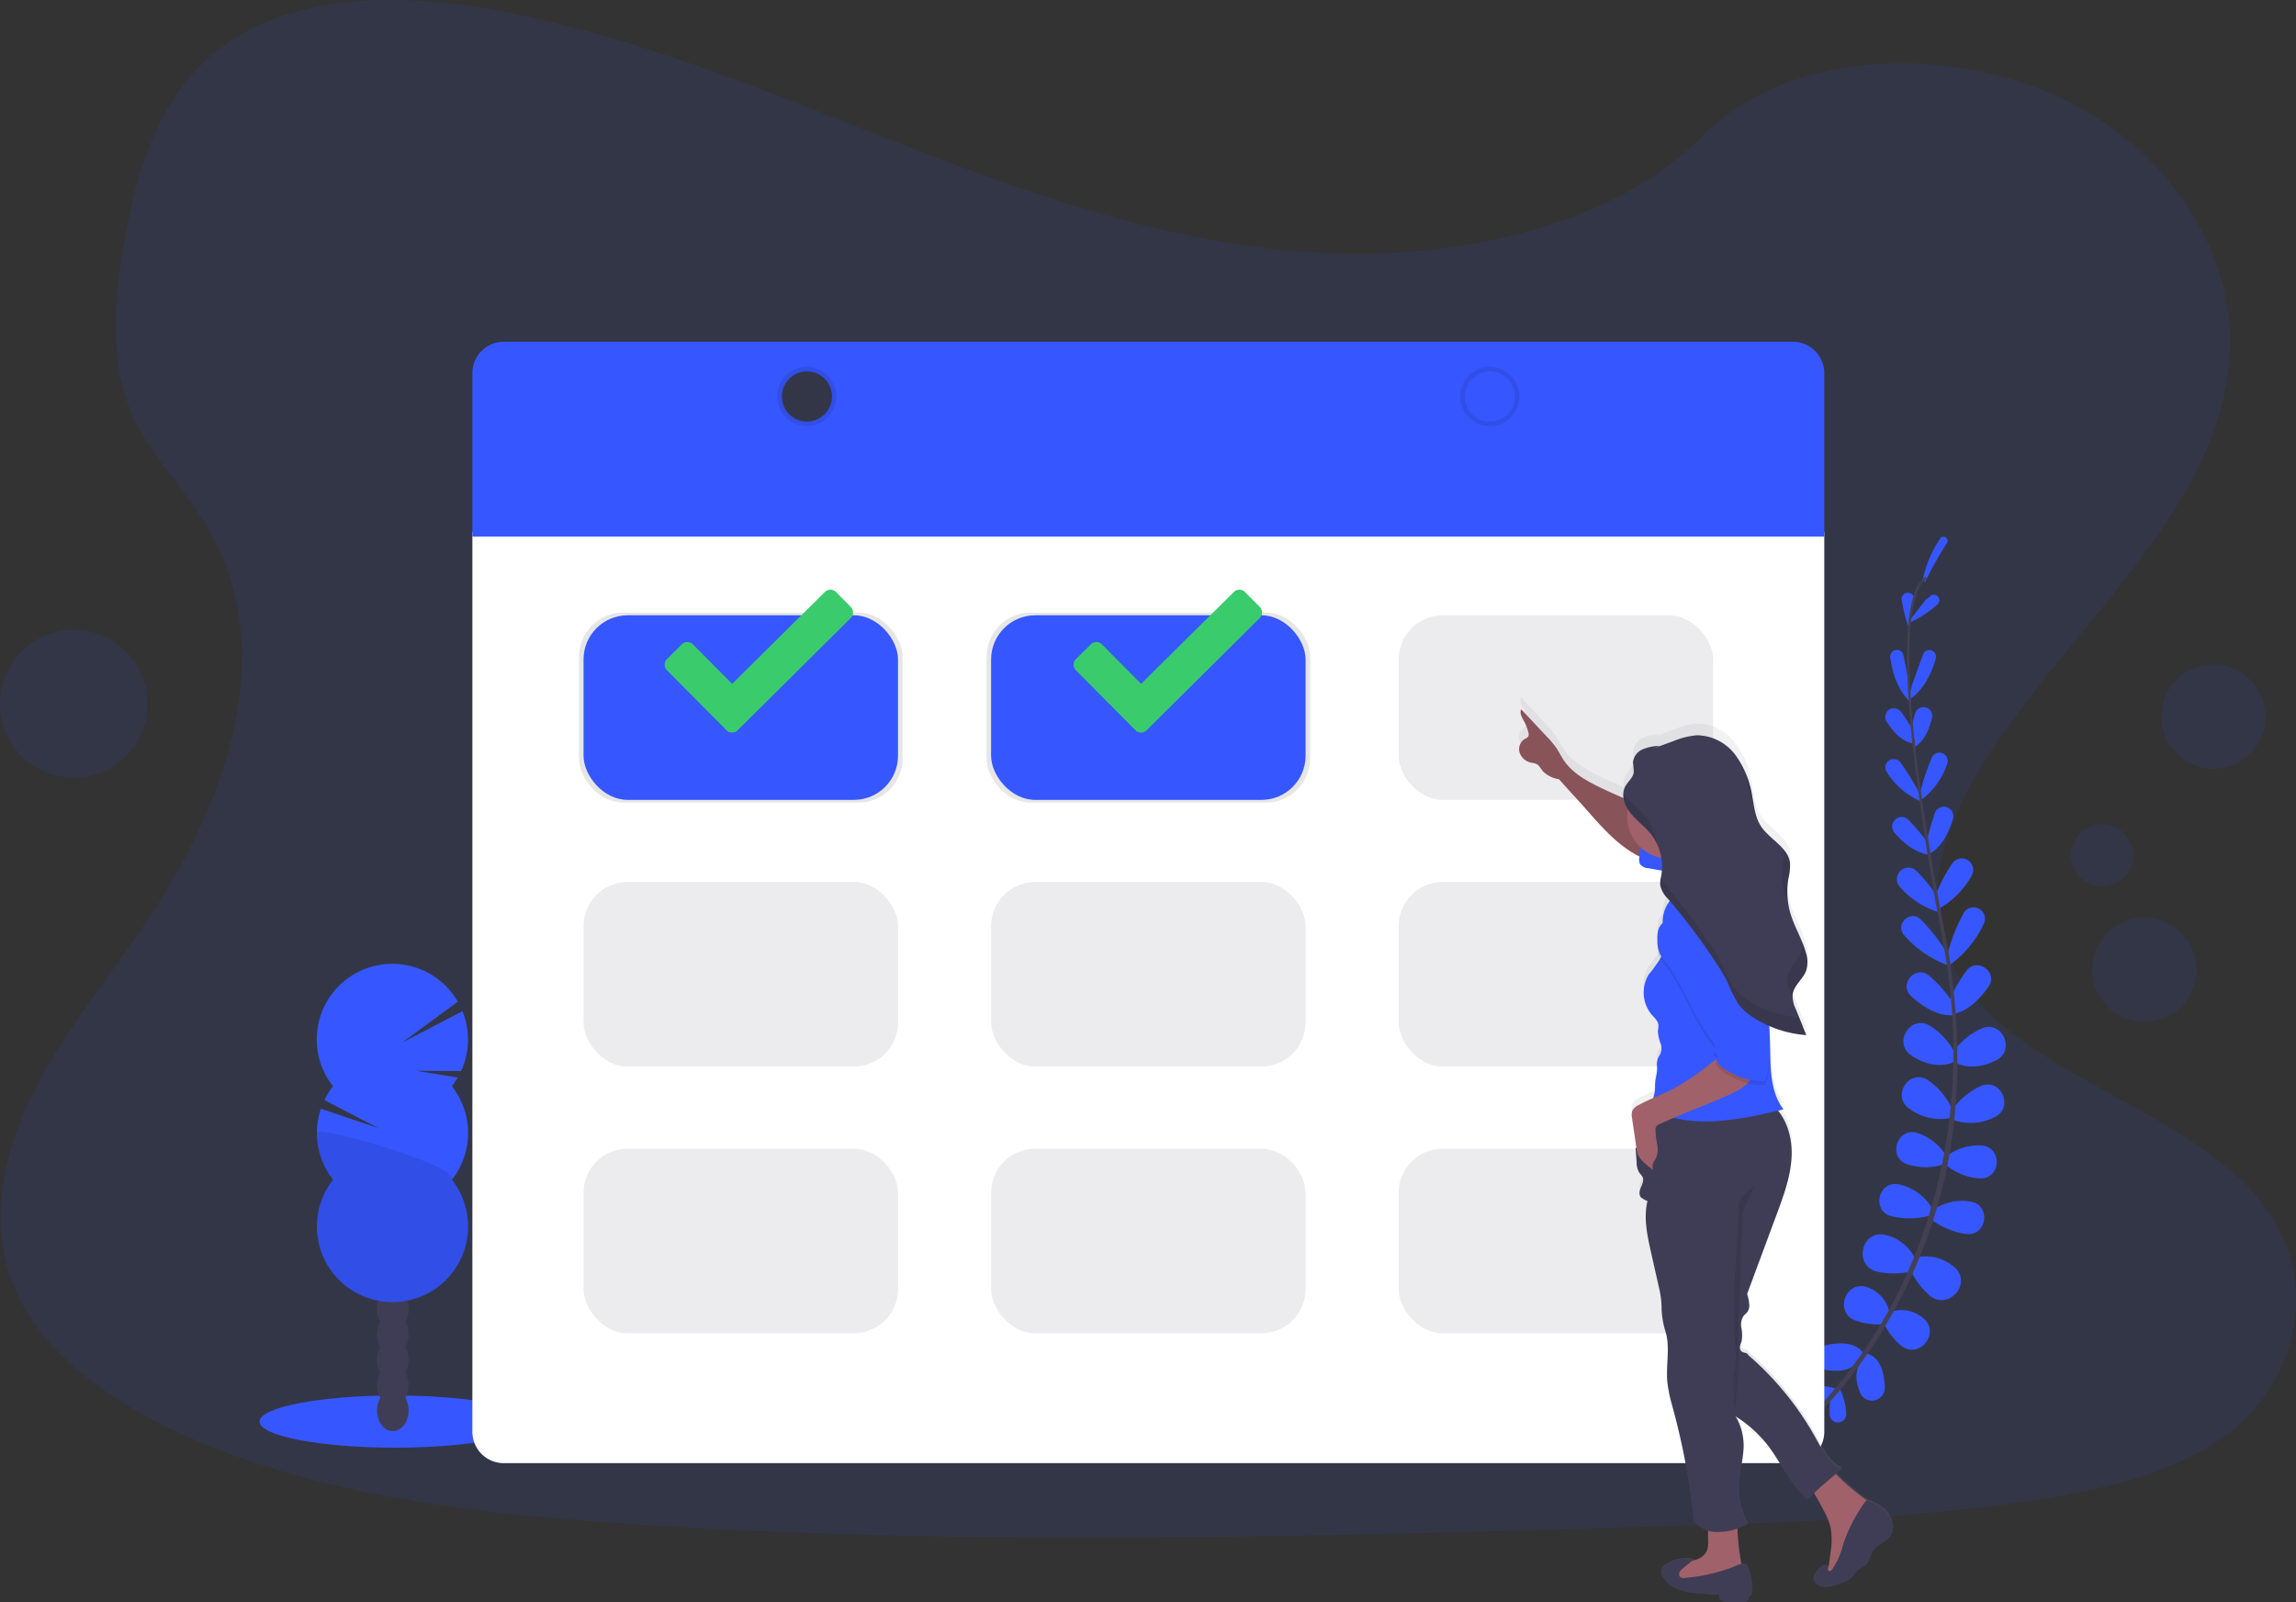 <svg xmlns="http://www.w3.org/2000/svg" xmlns:xlink="http://www.w3.org/1999/xlink" width="450" height="314" viewBox="0 0 450 314">
  <rect x="0" y="0" width="450" height="314" fill="#333333" stroke="none"/>
  <defs>
    <linearGradient id="linear-gradient" x1="0.5" y1="1" x2="0.5" gradientUnits="objectBoundingBox">
      <stop offset="0" stop-color="gray" stop-opacity="0.251"/>
      <stop offset="0.54" stop-color="gray" stop-opacity="0.122"/>
      <stop offset="1" stop-color="gray" stop-opacity="0.102"/>
    </linearGradient>
  </defs>
  <g id="undraw_booking_33fn" transform="translate(0 0.005)">
    <path id="Path_589" data-name="Path 589" d="M297.543,106.3c-28.839-1-56.305-10.321-82.536-20.514S162.8,64.3,134.645,58.9c-18.1-3.476-38.809-3.967-53.4,5.747C67.208,74,62.674,90.132,60.233,105.107c-1.835,11.267-2.911,23.12,2.114,33.669,3.49,7.32,9.687,13.474,13.959,20.486,14.912,24.406,4.387,54.494-11.789,78.325-7.578,11.175-16.376,21.839-22.222,33.737s-8.543,25.531-3.4,37.688c5.073,12.029,17.149,21.065,30.259,27.423,26.577,12.887,57.921,16.583,88.482,18.674,67.656,4.63,135.675,2.626,203.51.619,25.1-.746,50.319-1.5,75.014-5.384,13.715-2.155,27.874-5.588,37.832-13.845,12.639-10.493,15.773-28.261,7.3-41.42-14.206-22.071-53.486-27.539-63.412-51.238-5.468-13.035.148-27.558,8.092-39.647,17.038-25.942,45.6-48.691,47.1-78.341,1.037-20.355-12.694-40.757-33.924-50.392-22.254-10.1-53.107-8.828-69.526,7.89C352.716,100.565,323.008,107.186,297.543,106.3Z" transform="translate(-36.037 -56.63)" fill="#3657ff" opacity="0.1"/>
    <path id="Path_590" data-name="Path 590" d="M928.794,737.641a12.3,12.3,0,0,0-5.025-.535,1.616,1.616,0,0,0,.3,3.217,14.827,14.827,0,0,0,3.057-.563Z" transform="translate(-568.801 -465.487)" fill="#3657ff"/>
    <path id="Path_591" data-name="Path 591" d="M937,738.61a12.277,12.277,0,0,1,1.229,4.905,1.617,1.617,0,0,1-3.229.152,15.005,15.005,0,0,1,.136-3.105Z" transform="translate(-576.382 -466.429)" fill="#3657ff"/>
    <path id="Path_592" data-name="Path 592" d="M937.9,718.423s-1.01-3.169-7.184-1.94a2.53,2.53,0,0,0,.08,4.985h.12C934.987,722.035,936.4,720.419,937.9,718.423Z" transform="translate(-572.588 -452.963)" fill="#3657ff"/>
    <path id="Path_593" data-name="Path 593" d="M950.35,721.3s3.317.26,3.524,6.545a2.53,2.53,0,0,1-4.869,1.062.345.345,0,0,0-.044-.116C947.5,724.956,948.746,723.208,950.35,721.3Z" transform="translate(-584.461 -456.027)" fill="#3657ff"/>
    <path id="Path_594" data-name="Path 594" d="M951.084,693.24a6.6,6.6,0,0,0-4.454-4.973c-4.179-1.317-6.386,4.933-2.3,6.521a13.04,13.04,0,0,0,5.284.766Z" transform="translate(-580.765 -436.07)" fill="#3657ff"/>
    <path id="Path_595" data-name="Path 595" d="M961.723,667.531a8.673,8.673,0,0,0-6.067-4.789c-4.642-.85-6.046,6.122-1.461,7.236a15.309,15.309,0,0,0,6.25.052Z" transform="translate(-586.308 -420.797)" fill="#3657ff"/>
    <path id="Path_596" data-name="Path 596" d="M969.719,642.392a9.906,9.906,0,0,0-6.386-4.39c-3.991-.75-5.336,5.224-1.417,6.246a14.9,14.9,0,0,0,7.479-.1Z" transform="translate(-591.227 -405.935)" fill="#3657ff"/>
    <path id="Path_597" data-name="Path 597" d="M977.594,617.067a10.3,10.3,0,0,0-5.588-4.442c-3.991-1.225-5.963,4.825-2,6.142a11.362,11.362,0,0,0,7.24-.028Z" transform="translate(-596.199 -390.628)" fill="#3657ff"/>
    <path id="Path_598" data-name="Path 598" d="M980.444,591.732a13.861,13.861,0,0,0-4.849-5.723c-3.624-2.207-7.076,3.193-3.592,5.623a10.112,10.112,0,0,0,8.11,1.848Z" transform="translate(-597.828 -374.42)" fill="#3657ff"/>
    <path id="Path_599" data-name="Path 599" d="M981.535,564.945a13.575,13.575,0,0,0-5.136-5.588c-3.776-2-7.06,3.52-3.5,5.9,2.327,1.552,5.232,2.558,8.317,1.345Z" transform="translate(-598.317 -358.461)" fill="#3657ff"/>
    <path id="Path_600" data-name="Path 600" d="M982.114,540.107a24.48,24.48,0,0,0-4.789-5.448c-2.642-2.159-5.987,1.728-3.484,4.035,2.311,2.119,5.188,3.9,8.162,3.756Z" transform="translate(-599.271 -343.497)" fill="#3657ff"/>
    <path id="Path_601" data-name="Path 601" d="M979.51,514.013a35.873,35.873,0,0,0-5.412-6.992c-2.067-2-5.125,1.046-3.193,3.149a20.766,20.766,0,0,0,8.856,5.963Z" transform="translate(-597.669 -326.878)" fill="#3657ff"/>
    <path id="Path_602" data-name="Path 602" d="M976.214,488.533a31.984,31.984,0,0,0-4.322-5.352,2.255,2.255,0,0,0-3.225,3.149,16.5,16.5,0,0,0,8.09,5.085Z" transform="translate(-596.308 -312.541)" fill="#3657ff"/>
    <path id="Path_603" data-name="Path 603" d="M973.166,463.23a51,51,0,0,0-4.155-4.937,1.867,1.867,0,0,0-2.762,2.51c1.848,2.131,4.219,4.019,6.944,4.322Z" transform="translate(-594.953 -297.635)" fill="#3657ff"/>
    <path id="Path_604" data-name="Path 604" d="M969.416,436.478a52.009,52.009,0,0,0-3.991-6.565,1.634,1.634,0,0,0-2.674,1.876,14.548,14.548,0,0,0,6.49,5.679Z" transform="translate(-592.958 -280.525)" fill="#3657ff"/>
    <path id="Path_605" data-name="Path 605" d="M967.937,408.739s-.986-1.672-2.395-3.616a1.714,1.714,0,0,0-2.842,1.916c1.357,2.079,3.057,3.851,5.037,4.2Z" transform="translate(-592.928 -265.602)" fill="#3657ff"/>
    <path id="Path_606" data-name="Path 606" d="M968.736,383l-1.249-6.246a1.314,1.314,0,0,0-2.594.4c.447,3.337,1.6,6.693,4.1,8.9Z" transform="translate(-594.418 -248.358)" fill="#3657ff"/>
    <path id="Path_607" data-name="Path 607" d="M972.855,348.392h0a1.225,1.225,0,0,0-2.339.67,31.614,31.614,0,0,0,1.261,5.109Z" transform="translate(-597.795 -231.5)" fill="#3657ff"/>
    <path id="Path_608" data-name="Path 608" d="M963.285,700.189a6.6,6.6,0,0,1,6.529,1.405c3.193,2.981-1.125,7.982-4.53,5.232A13.116,13.116,0,0,1,962,702.616Z" transform="translate(-592.687 -443.142)" fill="#3657ff"/>
    <path id="Path_609" data-name="Path 609" d="M976.1,673.656a8.665,8.665,0,0,1,7.447,2.027c3.444,3.225-1.317,8.505-4.945,5.484a15.28,15.28,0,0,1-3.764-4.993Z" transform="translate(-600.402 -427.301)" fill="#3657ff"/>
    <path id="Path_610" data-name="Path 610" d="M985.185,648.072a9.91,9.91,0,0,1,7.583-1.684c3.991.8,3,6.837-1.022,6.322a14.931,14.931,0,0,1-6.9-2.894Z" transform="translate(-606.417 -410.912)" fill="#3657ff"/>
    <path id="Path_611" data-name="Path 611" d="M992.283,621.038A10.291,10.291,0,0,1,999.116,619c4.175.363,3.728,6.705-.451,6.442a11.338,11.338,0,0,1-6.7-2.734Z" transform="translate(-610.689 -394.543)" fill="#3657ff"/>
    <path id="Path_612" data-name="Path 612" d="M995.2,594.144a13.9,13.9,0,0,1,5.751-4.813c3.923-1.553,6.442,4.326,2.63,6.134a10.116,10.116,0,0,1-8.345.459Z" transform="translate(-612.636 -376.573)" fill="#3657ff"/>
    <path id="Path_613" data-name="Path 613" d="M995.55,565.921a13.524,13.524,0,0,1,5.819-4.853c3.991-1.5,6.542,4.41,2.706,6.306-2.51,1.237-5.524,1.852-8.421.247Z" transform="translate(-612.847 -359.601)" fill="#3657ff"/>
    <path id="Path_614" data-name="Path 614" d="M993.67,537.9a24.475,24.475,0,0,1,3.512-6.346c2.115-2.678,6.23.4,4.266,3.193-1.8,2.566-4.215,4.917-7.184,5.416Z" transform="translate(-611.717 -341.39)" fill="#3657ff"/>
    <path id="Path_615" data-name="Path 615" d="M992.9,511.378a35.734,35.734,0,0,1,3.241-8.246,2.237,2.237,0,0,1,3.927,2.135,20.688,20.688,0,0,1-6.841,8.2Z" transform="translate(-611.254 -324.258)" fill="#3657ff"/>
    <path id="Path_616" data-name="Path 616" d="M987.1,485.319a32.007,32.007,0,0,1,3.3-6.294,2.249,2.249,0,0,1,3.784,2.427,16.575,16.575,0,0,1-7.036,6.785Z" transform="translate(-607.769 -309.845)" fill="#3657ff"/>
    <path id="Path_617" data-name="Path 617" d="M982.48,460.182a51.3,51.3,0,0,1,1.728-6.214,1.867,1.867,0,0,1,3.556,1.134c-.8,2.706-2.167,5.408-4.518,6.817Z" transform="translate(-604.993 -294.642)" fill="#3657ff"/>
    <path id="Path_618" data-name="Path 618" d="M979.27,434.42a51.811,51.811,0,0,1,2.395-7.308,1.635,1.635,0,0,1,3.033,1.217,14.542,14.542,0,0,1-5.021,7.008Z" transform="translate(-603.064 -278.655)" fill="#3657ff"/>
    <path id="Path_619" data-name="Path 619" d="M974.46,409.29s.375-1.9,1.058-4.207a1.714,1.714,0,0,1,3.317.862c-.583,2.395-1.6,4.65-3.353,5.639Z" transform="translate(-600.174 -265.274)" fill="#3657ff"/>
    <path id="Path_620" data-name="Path 620" d="M974.516,382.607l2.171-5.987a1.314,1.314,0,0,1,2.5.8c-.938,3.233-2.566,6.386-5.38,8.182Z" transform="translate(-599.783 -248.385)" fill="#3657ff"/>
    <path id="Path_621" data-name="Path 621" d="M976.934,349.644s.339-.271.858-.7a1.076,1.076,0,0,1,1.441,1.6,20.354,20.354,0,0,1-5.9,3.744Z" transform="translate(-599.495 -232.125)" fill="#3657ff"/>
    <path id="Path_622" data-name="Path 622" d="M981.333,329.026a78.637,78.637,0,0,1,4.33-7.711.8.8,0,0,0-1.293-.914,23.151,23.151,0,0,0-3.48,8.066Z" transform="translate(-604.038 -214.976)" fill="#3657ff"/>
    <path id="Path_623" data-name="Path 623" d="M974.2,372.5l.463-.048c-2-18.6-1.154-30.073,2.335-32.3l-.251-.4C973.047,342.127,972.169,353.445,974.2,372.5Z" transform="translate(-599.376 -226.763)" fill="#444053"/>
    <path id="Path_624" data-name="Path 624" d="M982.454,463.727l.69-.1c-.259-1.72-.559-3.468-.894-5.188-2.906-15.1-5.165-29.055-6.294-39.655l-.507-.4c1.134,10.62,3.193,25.06,6.118,40.178C981.9,460.267,982.195,462.011,982.454,463.727Z" transform="translate(-600.769 -274.005)" fill="#444053"/>
    <path id="Path_625" data-name="Path 625" d="M911.153,623.787c.1-.084,10.736-8.218,20.071-23.819a100.58,100.58,0,0,0,11.814-29.45c2.949-12.975,3.033-28.085.906-42.238l-.623.5c4.789,31.761-4.346,56.422-12.871,70.678-9.243,15.458-19.752,23.507-19.86,23.587Z" transform="translate(-561.795 -340.043)" fill="#444053"/>
    <ellipse id="Ellipse_52" data-name="Ellipse 52" cx="26.561" cy="5.109" rx="26.561" ry="5.109" transform="translate(50.874 273.454)" fill="#3657ff"/>
    <ellipse id="Ellipse_53" data-name="Ellipse 53" cx="3.093" cy="4.047" rx="3.093" ry="4.047" transform="translate(73.895 272.345)" fill="#3f3d56"/>
    <ellipse id="Ellipse_54" data-name="Ellipse 54" cx="3.093" cy="4.047" rx="3.093" ry="4.047" transform="translate(73.895 267.396)" fill="#3f3d56"/>
    <ellipse id="Ellipse_55" data-name="Ellipse 55" cx="3.093" cy="4.047" rx="3.093" ry="4.047" transform="translate(73.895 262.451)" fill="#3f3d56"/>
    <ellipse id="Ellipse_56" data-name="Ellipse 56" cx="3.093" cy="4.047" rx="3.093" ry="4.047" transform="translate(73.895 257.502)" fill="#3f3d56"/>
    <ellipse id="Ellipse_57" data-name="Ellipse 57" cx="3.093" cy="4.047" rx="3.093" ry="4.047" transform="translate(73.895 252.553)" fill="#3f3d56"/>
    <ellipse id="Ellipse_58" data-name="Ellipse 58" cx="3.093" cy="4.047" rx="3.093" ry="4.047" transform="translate(73.895 247.608)" fill="#3f3d56"/>
    <ellipse id="Ellipse_59" data-name="Ellipse 59" cx="3.093" cy="4.047" rx="3.093" ry="4.047" transform="translate(73.895 242.659)" fill="#3f3d56"/>
    <path id="Path_626" data-name="Path 626" d="M217.874,553.827a14.569,14.569,0,0,0,1.153-1.7L210.9,550.8l8.78.064a14.823,14.823,0,0,0,.283-11.734l-11.79,6.114,10.872-7.982a14.815,14.815,0,1,0-24.465,16.575,14.963,14.963,0,0,0-1.688,2.7l10.548,5.48L192.2,558.241A14.819,14.819,0,0,0,194.6,572.15a14.815,14.815,0,1,0,23.284,0,14.8,14.8,0,0,0,0-18.315Z" transform="translate(-129.312 -340.981)" fill="#3657ff"/>
    <path id="Path_627" data-name="Path 627" d="M191.454,612.561a14.767,14.767,0,0,0,3.169,9.156,14.815,14.815,0,1,0,23.284,0C219.894,619.2,191.454,610.9,191.454,612.561Z" transform="translate(-129.344 -390.555)" opacity="0.1"/>
    <path id="Path_628" data-name="Path 628" d="M267.81,317.87V494.16a6.151,6.151,0,0,0,6.147,6.154H526.63a6.15,6.15,0,0,0,6.147-6.154V317.87Z" transform="translate(-175.229 -213.61)" fill="#fff"/>
    <rect id="Rectangle_470" data-name="Rectangle 470" width="63.418" height="37.225" rx="8.65" transform="translate(113.479 120.041)" opacity="0.1"/>
    <rect id="Rectangle_471" data-name="Rectangle 471" width="63.418" height="37.225" rx="8.65" transform="translate(193.357 120.041)" opacity="0.1"/>
    <rect id="Rectangle_472" data-name="Rectangle 472" width="61.634" height="36.175" rx="8.65" transform="translate(114.369 120.564)" fill="#3657ff"/>
    <rect id="Rectangle_473" data-name="Rectangle 473" width="61.634" height="36.175" rx="8.65" transform="translate(335.76 156.739) rotate(180)" fill="#444053" opacity="0.1"/>
    <rect id="Rectangle_474" data-name="Rectangle 474" width="61.634" height="36.175" rx="8.65" transform="translate(255.882 156.739) rotate(180)" fill="#3657ff"/>
    <rect id="Rectangle_475" data-name="Rectangle 475" width="61.634" height="36.175" rx="8.65" transform="translate(114.369 172.819)" fill="#444053" opacity="0.1"/>
    <rect id="Rectangle_476" data-name="Rectangle 476" width="61.634" height="36.175" rx="8.65" transform="translate(335.76 208.994) rotate(180)" fill="#444053" opacity="0.1"/>
    <rect id="Rectangle_477" data-name="Rectangle 477" width="61.634" height="36.175" rx="8.65" transform="translate(255.882 208.994) rotate(180)" fill="#444053" opacity="0.1"/>
    <rect id="Rectangle_478" data-name="Rectangle 478" width="61.634" height="36.175" rx="8.65" transform="translate(114.369 225.074)" fill="#444053" opacity="0.1"/>
    <rect id="Rectangle_479" data-name="Rectangle 479" width="61.634" height="36.175" rx="8.65" transform="translate(335.76 261.254) rotate(180)" fill="#444053" opacity="0.1"/>
    <rect id="Rectangle_480" data-name="Rectangle 480" width="61.634" height="36.175" rx="8.65" transform="translate(255.882 261.254) rotate(180)" fill="#444053" opacity="0.1"/>
    <path id="Path_629" data-name="Path 629" d="M267.81,230.588v32.028H532.776V230.588a6.15,6.15,0,0,0-6.147-6.158H273.957A6.15,6.15,0,0,0,267.81,230.588Zm65.573,9.475a4.913,4.913,0,1,1,4.907-4.913A4.91,4.91,0,0,1,333.383,240.063Zm133.821,0a4.912,4.912,0,1,0-.008,0Z" transform="translate(-175.229 -157.463)" fill="#3657ff"/>
    <path id="Path_630" data-name="Path 630" d="M423.561,236.74a5.807,5.807,0,1,0,5.8,5.806A5.807,5.807,0,0,0,423.561,236.74Zm0,10.72a4.913,4.913,0,1,1,4.913-4.913A4.913,4.913,0,0,1,423.561,247.46Z" transform="translate(-265.439 -164.86)" opacity="0.1"/>
    <path id="Path_631" data-name="Path 631" d="M759.257,236.74a5.807,5.807,0,1,0,5.807,5.807A5.807,5.807,0,0,0,759.257,236.74Zm0,10.72a4.913,4.913,0,1,1,4.913-4.913A4.913,4.913,0,0,1,759.257,247.46Z" transform="translate(-467.258 -164.86)" opacity="0.1"/>
    <circle id="Ellipse_60" data-name="Ellipse 60" cx="6.094" cy="6.094" r="6.094" transform="translate(405.9 161.504)" fill="#3657ff" opacity="0.1"/>
    <circle id="Ellipse_61" data-name="Ellipse 61" cx="10.217" cy="10.217" r="10.217" transform="translate(423.58 130.202)" fill="#3657ff" opacity="0.1"/>
    <circle id="Ellipse_62" data-name="Ellipse 62" cx="10.217" cy="10.217" r="10.217" transform="translate(410.054 179.78)" fill="#3657ff" opacity="0.1"/>
    <circle id="Ellipse_63" data-name="Ellipse 63" cx="14.468" cy="14.468" r="14.468" transform="translate(0 123.445)" fill="#3657ff" opacity="0.1"/>
    <path id="Path_632" data-name="Path 632" d="M853.874,557.785a12.776,12.776,0,0,0-2.961-1.664.61.61,0,0,0-.259-.068,45.557,45.557,0,0,1-6.106-5.26c.4-.319.766-.631,1.157-.938-2.395-1.141-3.724-3.756-5.017-6.114a60.32,60.32,0,0,0-13.306-16.579c-.132-.507-.9-.4-1.313-.726a1.054,1.054,0,0,1-.291-1.018c.064-.367.232-.707.323-1.066a7.2,7.2,0,0,0-.068-2.594,3.177,3.177,0,0,1,.519-2.478c.184-.212.419-.375.6-.591a2.25,2.25,0,0,0,.4-1.792,6.358,6.358,0,0,0-.4-1.816q2.933-7.982,5.863-15.992c1.369-3.728,2.75-7.535,2.89-11.51a13.757,13.757,0,0,0-2.642-8.948c.351-.084.7-.172,1.05-.271-2.283-3.025-2.53-7.032-2.59-10.844q-.048-2.85-.2-5.7c.663.291,1.333.551,2.02.774l.639.2a22.016,22.016,0,0,0,3.165.679c.471.068.95.12,1.425.152h0q-1.03-2.578-2.055-5.164a7.052,7.052,0,0,1-.639-2.423h0v-.16a1.4,1.4,0,0,1,.02-.287,3.144,3.144,0,0,1,.156-.67,3.008,3.008,0,0,1,.124-.315,5.591,5.591,0,0,1,.511-.9c.144-.22.3-.431.463-.647a8.82,8.82,0,0,0,1.433-2.319,4.389,4.389,0,0,0,.22-1.321,6.506,6.506,0,0,0-.12-1.357c-.056-.3-.128-.595-.208-.882h0c-.052-.18-.108-.359-.164-.535l-.048-.144c-.044-.136-.088-.267-.135-.4l-.048-.136c-.052-.144-.1-.283-.16-.427l-.032-.084c-.762-1.96-1.776-3.828-2.395-5.843a15.42,15.42,0,0,1-.4-1.632c-.028-.14-.048-.283-.072-.423s-.036-.24-.052-.359-.036-.279-.052-.419l-.036-.4c0-.128-.02-.255-.028-.4,0-.243-.024-.487-.028-.73v-1.109c0-.184.028-.367.044-.547a.81.81,0,0,1,.028-.259q.04-.4.108-.8h0c.04-.235.084-.475.132-.714a9.533,9.533,0,0,0,.223-2,1.977,1.977,0,0,0-.028-.4c-.028-.14-.032-.216-.052-.319a.783.783,0,0,1,0-.1,1.064,1.064,0,0,0-.052-.216.4.4,0,0,0-.032-.1c-.012-.032-.044-.14-.068-.208s-.02-.06-.032-.092-.056-.144-.088-.212l-.028-.072c-.04-.088-.084-.172-.128-.255h0a5.871,5.871,0,0,0-.535-.83h0c-1.313-1.724-3.5-3.037-4.7-4.937a11,11,0,0,1-1.345-3.991c-.06-.319-.112-.639-.168-.954s-.1-.627-.16-.938c-.036-.192-.072-.4-.112-.575l-.024-.124c-.032-.152-.064-.307-.1-.459l-.024-.108c-.036-.16-.072-.319-.112-.479l-.024-.084c-.04-.168-.084-.335-.128-.5a.35.35,0,0,1,0-.06c-.048-.176-.1-.351-.152-.527v-.036c-.056-.184-.112-.363-.172-.543h0c-.06-.184-.124-.371-.192-.555h0c-.072-.188-.14-.375-.216-.559h0A14.765,14.765,0,0,0,824.878,408a9.533,9.533,0,0,0-7.583-3.919,15.021,15.021,0,0,0-4.562,1.157l-3.844,1.417,1.074-.495a9.184,9.184,0,0,0-3.269.7,3.175,3.175,0,0,0-1.9,2.6c-.02.659.239,1.313.156,1.968-.14,1.082-1.133,1.816-1.648,2.774a3.569,3.569,0,0,0-.4,1.876v.255a.372.372,0,0,0,0,.064v.128c-1.6-.695-3.193-1.417-4.789-2.191-2.638-1.3-5.308-2.822-6.953-5.28-.527-.8-.934-1.66-1.457-2.451a19.393,19.393,0,0,0-2-2.395l-4.9-5.3c-.375.706.108,1.541.487,2.243a9.627,9.627,0,0,1,.906,2.339,1.11,1.11,0,0,1-.024.818,1.6,1.6,0,0,1-.671.475,2.4,2.4,0,0,0-1.01,2.742,3.034,3.034,0,0,0,2.263,1.972,4.109,4.109,0,0,1,1.01.247c.591.291.87.97,1.293,1.477a5.8,5.8,0,0,0,3.165,1.577c1.812,2.091,3.7,4.095,5.508,6.186,2.742,3.165,5.548,6.386,9.124,8.525.371.224.75.431,1.133.623a.629.629,0,0,1-.02.192,2.162,2.162,0,0,0,.172,1.4,2.194,2.194,0,0,0,1.564.762l2.706.483a9.24,9.24,0,0,1-.132,1.046c-.036.211-.08.419-.12.631h0l-.048.271v.04a.8.8,0,0,1-.028.22c-.028.076,0,.052,0,.076v.531a5.085,5.085,0,0,0,1.5,2.75l.379.459a6.384,6.384,0,0,0-1.233,2.586,8.773,8.773,0,0,0-.176,1.8,3.123,3.123,0,0,0-.8,1.245,5.688,5.688,0,0,0-.208,2.015v.8a6.7,6.7,0,0,0,.463,2.794c.036.072.076.136.112.2a38.808,38.808,0,0,1-2.311,3.193,6.928,6.928,0,0,0,.635,7.934c.547.631,1.249,1.237,1.313,2.075a7.79,7.79,0,0,1-.112,1.133,8.48,8.48,0,0,0,.575,2.63,2.717,2.717,0,0,1-.219,2.179,3.193,3.193,0,0,0-.547,2.091c.2,1.13-.263,2.259-.343,3.4-.036.491,0,.99-.044,1.481a8.324,8.324,0,0,1-.291,1.389.574.574,0,0,1-.04.152c-.986.435-1.964.886-2.906,1.409a2.55,2.55,0,0,0-1.2,1.1,2.827,2.827,0,0,0-.064,1.517l.85,5.915-.148-.064q.1,1.453.208,2.917a3.935,3.935,0,0,0,.559,2.111,5.5,5.5,0,0,1,.6.77c.335.679-.064,1.469-.359,2.163s-.4,1.68.251,2.055a5.31,5.31,0,0,0,1.09.583c-.8,3.329-.064,6.817.678,10.157q.85,3.831,1.7,7.655a18.579,18.579,0,0,1,.375,3.289v.479a18.427,18.427,0,0,0,.8,4.478c.886,2.985.036,6.569.315,9.822a29.141,29.141,0,0,0,.934,4.626,142.514,142.514,0,0,1,4.31,23A5.781,5.781,0,0,0,819.518,562c-.08.966.028,2.071,0,2.634a4.553,4.553,0,0,1-.216,1.373,3.3,3.3,0,0,1-2.087,1.776c-.279.1-.563.172-.85.239l.319-.271a7.129,7.129,0,0,0-5.312.934,2.1,2.1,0,0,0-1.05,1.237,2,2,0,0,0,.367,1.433,6.534,6.534,0,0,0,3.692,2.622,19.363,19.363,0,0,0,4.55.635l2.818.164a.774.774,0,0,0,.184,1,1.971,1.971,0,0,0,1.034.375,13.165,13.165,0,0,0,3.476.052,1.362,1.362,0,0,0,.8-.287.515.515,0,0,0,0-.762.842.842,0,0,0,.766-.559,2.268,2.268,0,0,0,.1-1.01,10.837,10.837,0,0,0-.874-4.39,1.113,1.113,0,0,0-1.233-.543,47.884,47.884,0,0,1-.8-7.08,17.314,17.314,0,0,0,2.051-.926c-1.96-3.165-2-7.184-1.4-10.864a32.9,32.9,0,0,0,.523-3.516,11.66,11.66,0,0,0-1.529-6.969,24.938,24.938,0,0,1,6.226,5.635c2.758,3.592,4.438,7.942,7.818,10.936q.667-.65,1.349-1.293,1.07,1.812,2.024,3.7a14.069,14.069,0,0,1,1.173,2.917,13.5,13.5,0,0,1,.108,4.705q-.14,1.245-.339,2.479a6.72,6.72,0,0,1-.244,1.038.717.717,0,0,0-.076-.311c-.211-.371-.8-.2-1.117.052a4.933,4.933,0,0,0-1.377,1.6,1.72,1.72,0,0,0-.248,1.018,1.5,1.5,0,0,0,.8,1c1.481.866,3.341.24,4.929-.4a5.774,5.774,0,0,0,1.245-.627c.8-.575,1.233-1.521,2.028-2.079a11.743,11.743,0,0,0,1.225-.774c.738-.674.8-1.812,1.337-2.666.894-1.473,2.894-1.852,3.676-3.412C856.3,561.086,855.239,558.911,853.874,557.785Z" transform="translate(-484.696 -262.3)" fill="url(#linear-gradient)"/>
    <path id="Path_633" data-name="Path 633" d="M865.49,807.93a4.449,4.449,0,0,1-.22,1.357,3.281,3.281,0,0,1-2.083,1.752c-.886.307-1.828.4-2.73.667a2.393,2.393,0,0,0-1.066.551c-.8.8-.319,2.235.615,2.83a5.3,5.3,0,0,0,3.233.5,42.6,42.6,0,0,0,6.992-.994c.83-.2,1.8-.579,1.932-1.421a2.323,2.323,0,0,0-.064-.8,47.179,47.179,0,0,1-.9-8.673,18.024,18.024,0,0,0-5.061-.036C865.175,804.3,865.542,806.948,865.49,807.93Z" transform="translate(-530.707 -505.421)" fill="#a1616a"/>
    <path id="Path_634" data-name="Path 634" d="M925.666,782.995q1.149,1.9,2.159,3.883A13.759,13.759,0,0,1,929,789.756a13.226,13.226,0,0,1,.108,4.641q-.14,1.226-.343,2.447a3.09,3.09,0,0,1-1.026,2.163,2.363,2.363,0,0,0,2.036.18,5.861,5.861,0,0,0,1.792-1.1c3.42-2.822,5.987-6.92,6.114-11.355a1.8,1.8,0,0,0-.188-1.006,1.993,1.993,0,0,0-.6-.535,46,46,0,0,1-7.076-5.943.866.866,0,0,0-.519-.331.9.9,0,0,0-.463.132c-1.313.659-3.508,1.6-4.055,3.093A2.091,2.091,0,0,1,925.666,782.995Z" transform="translate(-570.26 -490.651)" fill="#a1616a"/>
    <path id="Path_635" data-name="Path 635" d="M866.172,823.631a35.523,35.523,0,0,1-9.1,2.039,1.243,1.243,0,0,1-1.089-.2.83.83,0,0,1-.072-.934,2.432,2.432,0,0,1,.667-.734l2.063-1.728a7.184,7.184,0,0,0-5.244.9,2.087,2.087,0,0,0-1.046,1.2,1.948,1.948,0,0,0,.367,1.417,6.521,6.521,0,0,0,3.688,2.586,19.709,19.709,0,0,0,4.546.627l2.794.16a.754.754,0,0,0,.188.99,2,2,0,0,0,1.038.379,13.3,13.3,0,0,0,3.472.048,1.329,1.329,0,0,0,.8-.283.5.5,0,0,0,0-.75.842.842,0,0,0,.766-.555,2.309,2.309,0,0,0,.1-.994,10.456,10.456,0,0,0-.874-4.322C868.558,822.346,867.138,823.232,866.172,823.631Z" transform="translate(-526.711 -516.488)" fill="#3f3d56"/>
    <path id="Path_636" data-name="Path 636" d="M940.732,795.041a12.842,12.842,0,0,0-2.961-1.64.351.351,0,0,0-.535.136,30.391,30.391,0,0,0-4.362,8.409,14.612,14.612,0,0,1-2.179,4.933c-.152.184-.4.371-.607.264-.3-.152-.116-.635-.283-.926-.207-.367-.774-.2-1.113.052a4.788,4.788,0,0,0-1.373,1.6,1.6,1.6,0,0,0-.248,1,1.477,1.477,0,0,0,.778.982c1.481.858,3.341.24,4.925-.4a5.634,5.634,0,0,0,1.241-.619c.8-.563,1.233-1.5,2.027-2.047a11.683,11.683,0,0,0,1.225-.766c.734-.667.8-1.788,1.333-2.634.894-1.449,2.893-1.824,3.676-3.365C943.151,798.3,942.1,796.151,940.732,795.041Z" transform="translate(-571.635 -499.308)" fill="#3f3d56"/>
    <path id="Path_637" data-name="Path 637" d="M865.937,594.8c3.137,2.355,4.454,6.542,4.314,10.461s-1.517,7.679-2.881,11.355q-2.934,7.89-5.859,15.777a6.5,6.5,0,0,1,.4,1.8,2.207,2.207,0,0,1-.4,1.764c-.184.211-.4.375-.6.583a3.125,3.125,0,0,0-.519,2.447,7.085,7.085,0,0,1,.068,2.558c-.092.355-.259.69-.323,1.05a1.042,1.042,0,0,0,.291,1.006c.4.319,1.2.216,1.313.718a59.653,59.653,0,0,1,13.29,16.364c1.293,2.327,2.6,4.905,5.013,6.031a87.54,87.54,0,0,0-6.757,5.943c-3.373-2.953-5.053-7.252-7.807-10.776a24.743,24.743,0,0,0-6.218-5.56,11.374,11.374,0,0,1,1.529,6.873,31.9,31.9,0,0,1-.523,3.468c-.619,3.632-.563,7.583,1.4,10.72a11.731,11.731,0,0,1-6.829,1.568,5.811,5.811,0,0,1-3.72-2.123,140.344,140.344,0,0,0-4.306-22.7,27.9,27.9,0,0,1-.93-4.594c-.279-3.193.571-6.745-.319-9.691a18.056,18.056,0,0,1-.8-4.414v-.475a18.091,18.091,0,0,0-.375-3.241l-1.7-7.551c-.742-3.3-1.485-6.741-.682-10.026a5.335,5.335,0,0,1-1.086-.571c-.651-.371-.547-1.341-.251-2.027s.69-1.465.359-2.135a5.215,5.215,0,0,0-.6-.762,3.834,3.834,0,0,1-.559-2.079l-.208-2.882a5.639,5.639,0,0,1,2.842,2.487c-1.573-2.435-.8-5.907.363-8.565a3.9,3.9,0,0,1,3.664-2.9C852.926,593.6,860.741,590.891,865.937,594.8Z" transform="translate(-519.103 -378.787)" fill="#3f3d56"/>
    <path id="Path_638" data-name="Path 638" d="M891.9,638.93s-3.145,2.1-3.145,3.672-.8,15.725-.8,15.725V668.3s.523,5.244,0,6.553,0,7.34,0,8.126.8-8.126.8-8.126v-9.451l.8-21.5Z" transform="translate(-547.98 -406.532)" opacity="0.1"/>
    <path id="Path_639" data-name="Path 639" d="M811.095,425.616l-1.832-.714c-3.744-1.5-7.491-3.005-11.115-4.765-2.634-1.281-5.3-2.794-6.944-5.208-.527-.8-.934-1.636-1.457-2.423a19.327,19.327,0,0,0-2-2.367l-4.893-5.228c-.375.7.1,1.521.487,2.211a9.574,9.574,0,0,1,.906,2.311,1.069,1.069,0,0,1-.028.8,1.552,1.552,0,0,1-.667.471,2.343,2.343,0,0,0-1.01,2.7,3.013,3.013,0,0,0,2.259,1.948,4.287,4.287,0,0,1,1.01.243c.591.291.87.958,1.293,1.457a5.808,5.808,0,0,0,3.161,1.557c1.812,2.063,3.692,4.039,5.5,6.1,2.738,3.121,5.54,6.3,9.116,8.413A13.35,13.35,0,0,0,809,434.775,66.689,66.689,0,0,1,811.095,425.616Z" transform="translate(-484.694 -265.911)" fill="#a1616a"/>
    <path id="Path_640" data-name="Path 640" d="M811.095,425.616l-1.832-.714c-3.744-1.5-7.491-3.005-11.115-4.765-2.634-1.281-5.3-2.794-6.944-5.208-.527-.8-.934-1.636-1.457-2.423a19.327,19.327,0,0,0-2-2.367l-4.893-5.228c-.375.7.1,1.521.487,2.211a9.574,9.574,0,0,1,.906,2.311,1.069,1.069,0,0,1-.028.8,1.552,1.552,0,0,1-.667.471,2.343,2.343,0,0,0-1.01,2.7,3.013,3.013,0,0,0,2.259,1.948,4.287,4.287,0,0,1,1.01.243c.591.291.87.958,1.293,1.457a5.808,5.808,0,0,0,3.161,1.557c1.812,2.063,3.692,4.039,5.5,6.1,2.738,3.121,5.54,6.3,9.116,8.413A13.35,13.35,0,0,0,809,434.775,66.689,66.689,0,0,1,811.095,425.616Z" transform="translate(-484.694 -265.911)" opacity="0.15"/>
    <path id="Path_641" data-name="Path 641" d="M843.155,466.418a2.2,2.2,0,0,1-1.565-.75,2.1,2.1,0,0,1-.172-1.377,38.615,38.615,0,0,1,2-8.82c.89,1.648,2.642,2.61,4.3,3.476a31.909,31.909,0,0,0,4.622,2.107c-.4-.128-1.377,6.011-1.928,6.386-.694.487-2.371-.172-3.141-.3Z" transform="translate(-520.115 -296.292)" fill="#3657ff"/>
    <circle id="Ellipse_64" data-name="Ellipse 64" cx="8.389" cy="8.389" r="8.389" transform="translate(318.9 151.535)" fill="#a1616a"/>
    <path id="Path_642" data-name="Path 642" d="M852.22,466s5.5,4.717,3.145,7.862-3.672,5.244-.527,5.508,13.63-5.244,13.63-5.244-9.7-7.862-8.126-12.58S852.22,466,852.22,466Z" transform="translate(-526.64 -299.135)" fill="#fbbebe"/>
    <path id="Path_643" data-name="Path 643" d="M852.339,484.356a6.51,6.51,0,0,0-4.817,4.845c-.619,2.826.694,5.987-.543,8.589a34.1,34.1,0,0,1-2.395,3.325,6.785,6.785,0,0,0,.631,7.827c.547.623,1.249,1.225,1.313,2.047a7.526,7.526,0,0,1-.112,1.117,8.289,8.289,0,0,0,.575,2.6,2.643,2.643,0,0,1-.22,2.147,3.109,3.109,0,0,0-.543,2.063c.2,1.118-.267,2.231-.347,3.36-.036.487,0,.974-.044,1.461a8.518,8.518,0,0,1-.287,1.369l-.7,2.59a28.79,28.79,0,0,0,11.973,2.139,58.681,58.681,0,0,0,10.932-1.6c1.1-.231,2.2-.463,3.277-.762-2.283-2.985-2.526-6.94-2.59-10.7a159.644,159.644,0,0,0-1.4-18.718,24.071,24.071,0,0,0,2.052-6.733,11.4,11.4,0,0,0,.255-2.846,15.14,15.14,0,0,0-1.928-5.7c-.822-1.652-1.712-3.393-3.544-4.107a2.818,2.818,0,0,0-2.726.3c-1.385,1.046-.974,2.85-1.329,4.39a5.893,5.893,0,0,1-4.266,3.991,13.868,13.868,0,0,1-4.486.419.8.8,0,0,1-.567-1.309C851.141,485.757,851.788,485.035,852.339,484.356Z" transform="translate(-521.482 -310.104)" fill="#3657ff"/>
    <path id="Path_644" data-name="Path 644" d="M855.3,574.49a54.622,54.622,0,0,1-9.83,6.9c-2.1,1.054-4.338,1.832-6.386,2.965a2.55,2.55,0,0,0-1.2,1.086,2.683,2.683,0,0,0-.064,1.5l.91,6.274c.251,1.7,1.884,2.794,3.193,3.879a2.3,2.3,0,0,1,.084-1.521,5.07,5.07,0,0,1,.307-.459,4.306,4.306,0,0,0,.443-2.949,16.388,16.388,0,0,1-.347-3.025.99.99,0,0,1,.423-.878c4.458-2.143,9.259-3.788,13.765-5.823a14.583,14.583,0,0,0,3.341-1.9,5.14,5.14,0,0,0,1.94-3.221.632.632,0,0,0-.08-.491.667.667,0,0,0-.339-.2C859.444,575.891,857.312,575.216,855.3,574.49Z" transform="translate(-517.943 -367.811)" fill="#a1616a"/>
    <path id="Path_645" data-name="Path 645" d="M854.237,508.5c-1.541.259-3.161,1.058-3.684,2.534a5.632,5.632,0,0,0-.208,2,6.488,6.488,0,0,0,.467,2.766,7.8,7.8,0,0,0,.934,1.357c3.688,4.726,5.54,10.66,9.132,15.462.319.423.9.974.722,1.473a3.532,3.532,0,0,0-.172.4.8.8,0,0,0,.264.7,1.707,1.707,0,0,1,.435.635c.068.251-.1.579-.359.559.431,1.333,1.752,2.111,3.005,2.742a12.513,12.513,0,0,0,6.709,1.648,15.311,15.311,0,0,0,.8-5.492,14.264,14.264,0,0,0-1.337-3.9l-1.561-3.408a50.75,50.75,0,0,0-4.522-8.445,12.766,12.766,0,0,1-1.672-2.694c-.475-1.233-1.78-2.1-2.57-3.157a19.56,19.56,0,0,0-3.967-4.346A3.585,3.585,0,0,0,854.237,508.5Z" transform="translate(-525.507 -328.144)" opacity="0.1"/>
    <path id="Path_646" data-name="Path 646" d="M854.238,506.528c-1.541.259-3.161,1.058-3.684,2.53a5.663,5.663,0,0,0-.208,2,6.489,6.489,0,0,0,.467,2.766,7.8,7.8,0,0,0,.934,1.357c3.688,4.725,5.54,10.66,9.131,15.462.319.423.9.974.722,1.473a3.61,3.61,0,0,0-.172.4.8.8,0,0,0,.264.7,1.705,1.705,0,0,1,.435.635c.068.251-.1.579-.359.559.431,1.333,1.752,2.111,3.005,2.742a12.514,12.514,0,0,0,6.709,1.648,15.308,15.308,0,0,0,.8-5.492,14.257,14.257,0,0,0-1.337-3.9L869.384,526a50.748,50.748,0,0,0-4.522-8.445,12.706,12.706,0,0,1-1.672-2.7c-.475-1.229-1.78-2.1-2.57-3.153a19.56,19.56,0,0,0-3.967-4.346A3.6,3.6,0,0,0,854.238,506.528Z" transform="translate(-525.507 -326.96)" fill="#3657ff"/>
    <path id="Path_647" data-name="Path 647" d="M840.686,419.688a9.239,9.239,0,0,0-3.265.686,3.141,3.141,0,0,0-1.9,2.562,15.231,15.231,0,0,1,.156,1.94c-.14,1.07-1.134,1.792-1.644,2.738-.894,1.644-.2,3.736.958,5.188s2.726,2.57,3.915,4.015a10.377,10.377,0,0,1,2.163,8.349,6.622,6.622,0,0,0-.212,1.744,5.012,5.012,0,0,0,1.5,2.71,125.184,125.184,0,0,1,9.467,12.6,34.032,34.032,0,0,1,2.331,3.991,24.215,24.215,0,0,0,2.139,4.219,11.141,11.141,0,0,0,3.141,2.694,22.183,22.183,0,0,0,10.058,3.245l-2.055-5.1a5.852,5.852,0,0,1-.619-2.83c.227-1.836,2.079-3.041,2.682-4.789a5.808,5.808,0,0,0-.108-3.512c-.726-2.582-2.179-4.905-2.961-7.471a15.166,15.166,0,0,1-.447-6.948,10.733,10.733,0,0,0,.323-3.073c-.379-3.121-4.039-4.614-5.731-7.26-1.094-1.7-1.305-3.8-1.672-5.783a18.251,18.251,0,0,0-3.3-8.114,9.525,9.525,0,0,0-7.583-3.867,15.325,15.325,0,0,0-4.558,1.141l-3.847,1.4" transform="translate(-515.475 -273.545)" fill="#3f3d56"/>
    <g id="Group_602" data-name="Group 602" transform="translate(318.166 151.495)" opacity="0.1">
      <path id="Path_648" data-name="Path 648" d="M893.986,437.385a18.466,18.466,0,0,0,1.377,5.272c-.116-.623-.212-1.249-.327-1.864a23.246,23.246,0,0,0-1.285-4.574C893.85,436.607,893.918,436.994,893.986,437.385Z" transform="translate(-869.767 -436.22)"/>
      <path id="Path_649" data-name="Path 649" d="M911.763,476.419a15.242,15.242,0,0,0,.447,6.953,18,18,0,0,0,.655,1.8,15.2,15.2,0,0,1-.052-5.34,10.737,10.737,0,0,0,.323-3.073,4.791,4.791,0,0,0-1.038-2.395C912.039,475.054,911.879,475.737,911.763,476.419Z" transform="translate(-880.464 -459.138)"/>
      <path id="Path_650" data-name="Path 650" d="M917.747,520.873a19.277,19.277,0,0,0-.8-2.2,4.9,4.9,0,0,1-.152,2.307c-.6,1.744-2.459,2.953-2.682,4.789a5.8,5.8,0,0,0,.619,2.83c.136.339.271.682.4,1.022a3.271,3.271,0,0,1,0-.443c.227-1.836,2.079-3.041,2.682-4.789A5.57,5.57,0,0,0,917.747,520.873Z" transform="translate(-881.99 -485.763)"/>
      <path id="Path_651" data-name="Path 651" d="M869.273,512.145a11.173,11.173,0,0,1-3.141-2.7,24.091,24.091,0,0,1-2.143-4.219,33.642,33.642,0,0,0-2.331-3.991,125.358,125.358,0,0,0-9.463-12.6c-.124-.14-.243-.283-.363-.427a4.1,4.1,0,0,0-.092,1.125,5.011,5.011,0,0,0,1.5,2.71,125.148,125.148,0,0,1,9.467,12.6,34.027,34.027,0,0,1,2.331,3.991,24.194,24.194,0,0,0,2.139,4.219,11.14,11.14,0,0,0,3.141,2.694,22.181,22.181,0,0,0,10.057,3.245l-1.4-3.432A22.207,22.207,0,0,1,869.273,512.145Z" transform="translate(-844.519 -467.46)"/>
      <path id="Path_652" data-name="Path 652" d="M837.877,450.554c-1.2-1.445-2.758-2.542-3.915-4.011-.1-.136-.2-.275-.3-.423a5.812,5.812,0,0,0,1.353,3.827c1.158,1.473,2.726,2.57,3.915,4.015a9.973,9.973,0,0,1,1.2,1.82A10.374,10.374,0,0,0,837.877,450.554Z" transform="translate(-833.658 -442.169)"/>
    </g>
    <path id="Path_653" data-name="Path 653" d="M398.962,349.514l-2.894-2.909a1.536,1.536,0,0,0-2.183,0l-18.171,18-7.687-7.743a1.532,1.532,0,0,0-2.167,0l-2.925,2.893a1.553,1.553,0,0,0,0,2.183L374.609,373.7a1.548,1.548,0,0,0,2.179,0L398.962,351.7a1.536,1.536,0,0,0,0-2.183Z" transform="translate(-232.222 -230.603)" fill="#3acc6c"/>
    <path id="Path_654" data-name="Path 654" d="M599.962,349.514l-2.894-2.909a1.536,1.536,0,0,0-2.183,0l-18.171,18-7.687-7.743a1.532,1.532,0,0,0-2.167,0l-2.926,2.893a1.553,1.553,0,0,0,0,2.183L575.609,373.7a1.549,1.549,0,0,0,2.179,0L599.962,351.7a1.537,1.537,0,0,0,0-2.183Z" transform="translate(-353.064 -230.603)" fill="#3acc6c"/>
  </g>
</svg>
